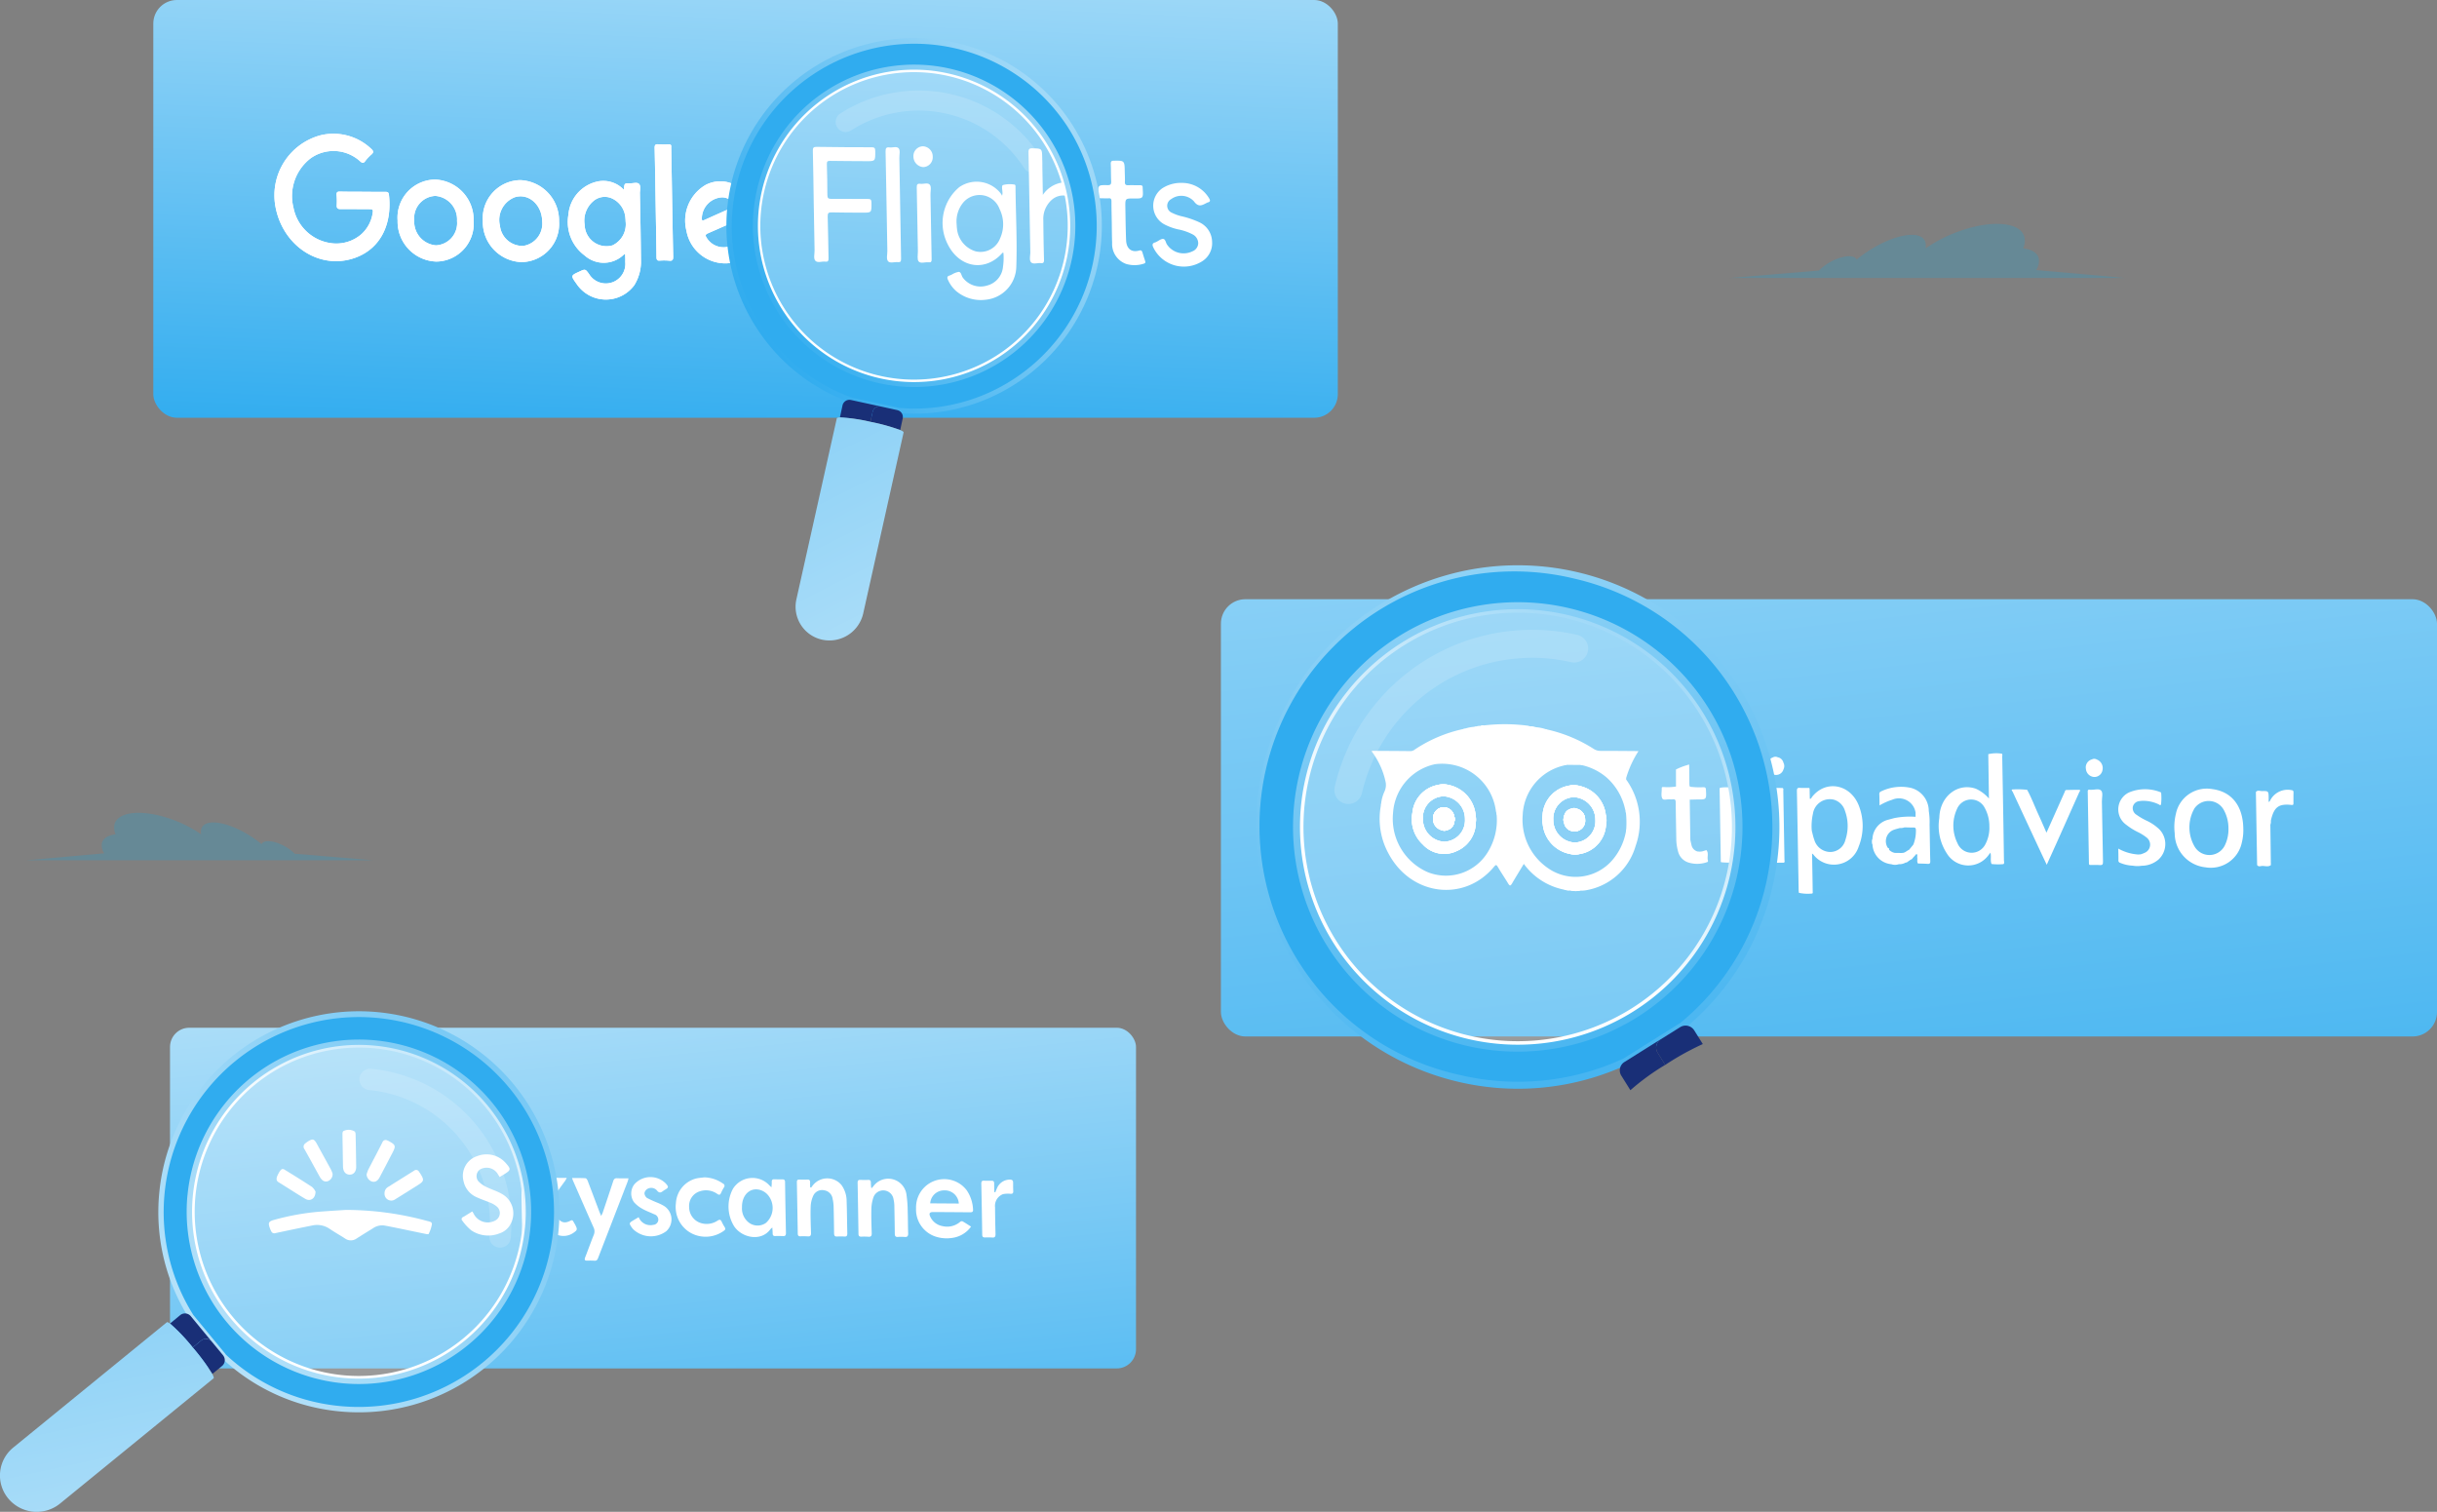 <svg xmlns="http://www.w3.org/2000/svg" xmlns:xlink="http://www.w3.org/1999/xlink" width="267.904" height="166.188" viewBox="0 0 267.904 166.188">
  <rect x="0" y="0" width="267.904" height="166.188" fill="#808080" stroke="none"/>
  <defs>
    <linearGradient id="linear-gradient" x1="0.864" y1="1.753" x2="-0.042" y2="-1.369" gradientUnits="objectBoundingBox">
      <stop offset="0" stop-color="#30acef"/>
      <stop offset="1" stop-color="#fff"/>
    </linearGradient>
    <linearGradient id="linear-gradient-2" x1="0.43" y1="1.077" x2="0.69" y2="-1.076" xlink:href="#linear-gradient"/>
    <linearGradient id="linear-gradient-3" x1="1.245" y1="-0.855" x2="0.547" y2="0.415" xlink:href="#linear-gradient"/>
    <linearGradient id="linear-gradient-4" x1="0.831" y1="-0.259" x2="1.261" y2="-1.246" xlink:href="#linear-gradient"/>
    <linearGradient id="linear-gradient-5" x1="1.756" y1="-0.606" x2="-0.776" y2="1.624" xlink:href="#linear-gradient"/>
    <linearGradient id="linear-gradient-6" x1="1" y1="-3.824" x2="2.857" y2="3.773" xlink:href="#linear-gradient"/>
    <linearGradient id="linear-gradient-7" x1="0.872" y1="1.715" x2="-0.436" y2="-2.554" xlink:href="#linear-gradient"/>
    <linearGradient id="linear-gradient-8" x1="1.387" y1="-0.449" x2="0.688" y2="0.821" xlink:href="#linear-gradient"/>
    <linearGradient id="linear-gradient-9" x1="0.956" y1="0.1" x2="1.386" y2="-0.887" xlink:href="#linear-gradient"/>
    <linearGradient id="linear-gradient-10" x1="0.678" y1="1.285" x2="0.049" y2="-1.489" xlink:href="#linear-gradient"/>
    <linearGradient id="linear-gradient-12" x1="5.131" y1="-1.072" x2="4.432" y2="0.198" xlink:href="#linear-gradient"/>
    <linearGradient id="linear-gradient-13" x1="4.264" y1="-0.45" x2="4.695" y2="-1.438" xlink:href="#linear-gradient"/>
    <linearGradient id="linear-gradient-14" x1="0.099" y1="0.793" x2="1.562" y2="-0.276" xlink:href="#linear-gradient"/>
  </defs>
  <g id="Group_4687" data-name="Group 4687" transform="translate(-5428.98 -5031.27)">
    <g id="Group_4660" data-name="Group 4660" transform="translate(5447.67 5144.245)">
      <rect id="Rectangle_1941" data-name="Rectangle 1941" width="106.194" height="37.45" rx="2.115" fill="url(#linear-gradient)"/>
      <g id="Group_4659" data-name="Group 4659" transform="translate(10.866 11.22)">
        <path id="Path_3514" data-name="Path 3514" d="M5459.578,5089.9a3.7,3.7,0,0,1-.359,1.055c-.018.041-.2.021-.3,0-1.523-.31-3.043-.642-4.567-.931a1.8,1.8,0,0,0-1.275.321c-.6.371-1.2.739-1.793,1.12a1.079,1.079,0,0,1-1.267-.023c-.549-.353-1.116-.671-1.659-1.038a2.446,2.446,0,0,0-1.916-.385c-1.362.271-2.721.557-4.078.845a.356.356,0,0,1-.443-.2,2.62,2.62,0,0,1-.119-.256c-.264-.678-.195-.837.457-1.011a27.035,27.035,0,0,1,5-.895c1.116-.085,2.232-.15,2.873-.192a34.113,34.113,0,0,1,8.932,1.214C5459.268,5089.587,5459.611,5089.6,5459.578,5089.9Z" transform="translate(-5441.656 -5079.505)" fill="#fff"/>
        <path id="Path_3515" data-name="Path 3515" d="M5456.133,5093.323a2.1,2.1,0,0,1-1.246,1.053,3.328,3.328,0,0,1-3.089-.343,5.555,5.555,0,0,1-.968-1.046.246.246,0,0,1,.083-.42c.335-.187.656-.4,1-.611a2.611,2.611,0,0,1,.158.26,1.732,1.732,0,0,0,2.448.694.927.927,0,0,0,.093-1.49,2.483,2.483,0,0,0-.69-.41c-.487-.212-1-.369-1.479-.595a2.464,2.464,0,0,1-1.495-1.815,2.273,2.273,0,0,1,1.5-2.722,2.81,2.81,0,0,1,3.154.767c.578.653.562.762-.124,1.192-.174.109-.354.214-.554.338-.118-.184-.2-.327-.29-.457a1.443,1.443,0,0,0-1.9-.354.9.9,0,0,0-.155,1.27,2.89,2.89,0,0,0,.892.636c.556.278,1.163.445,1.7.762A2.437,2.437,0,0,1,5456.133,5093.323Z" transform="translate(-5429.552 -5082.984)" fill="#fff"/>
        <path id="Path_3516" data-name="Path 3516" d="M5459.3,5094.4a1.9,1.9,0,0,1-2.629-.477c-.445-.618-.816-1.3-1.222-1.951-.063-.105-.138-.206-.2-.308l-.1.026.017,1.053c.01.5.011.99.029,1.486.007.239-.071.347-.3.336-.307-.013-.613-.013-.917-.006-.211,0-.3-.091-.3-.317,0-.1,0-.213,0-.317l-.133-7.819c-.007-.47,0-.471.43-.47l.589,0c.44,0,.443.006.451.47.027,1.428.047,2.854.076,4.281,0,.146.029.293.06.543.143-.194.231-.308.31-.426.409-.616.824-1.224,1.215-1.852a.6.6,0,0,1,.6-.32c.409.024.823.013,1.31.015-.081.148-.119.234-.172.311-.532.731-1.062,1.465-1.607,2.187a.466.466,0,0,0-.033.623c.248.365.458.756.7,1.13.422.665.864.8,1.516.456.151-.082.235-.062.317.092.061.113.128.222.191.333C5459.776,5094.012,5459.763,5094.079,5459.3,5094.4Z" transform="translate(-5425.833 -5083.064)" fill="#fff"/>
        <path id="Path_3517" data-name="Path 3517" d="M5469.545,5087.284c0-.222-.08-.325-.291-.317-.295.006-.588,0-.884-.008-.209-.013-.3.075-.287.305.008.168-.015.333-.029.574a3.189,3.189,0,0,1-.255-.237,2.525,2.525,0,0,0-3.993.421,4.139,4.139,0,0,0,.14,4.1c.833,1.262,2.96,1.736,3.987.328a1.717,1.717,0,0,1,.212-.188c.015.275.036.458.036.643,0,.213.084.3.279.291.294-.006.587-.006.882.007.229.011.3-.1.3-.334Q5469.585,5090.078,5469.545,5087.284Zm-2.11,4.475a1.6,1.6,0,0,1-1.772.031,1.957,1.957,0,0,1-.852-1.768c-.024-1.546,1.188-2.416,2.409-1.709a1.821,1.821,0,0,1,.6.588A2.2,2.2,0,0,1,5467.435,5091.759Z" transform="translate(-5412.798 -5081.519)" fill="#fff"/>
        <path id="Path_3518" data-name="Path 3518" d="M5474.072,5090.478q2.013.01,4.022.027c.212,0,.374-.024.341-.318a4.051,4.051,0,0,0-.7-2.108,3.1,3.1,0,0,0-5.563,1.975,3.125,3.125,0,0,0,2.1,3.107,3.94,3.94,0,0,0,1.967.145,3.031,3.031,0,0,0,1.977-1.227c-.34-.215-.639-.417-.947-.587a.293.293,0,0,0-.255.065,2.182,2.182,0,0,1-1.934.467,1.833,1.833,0,0,1-1.318-.973C5473.551,5090.634,5473.644,5090.477,5474.072,5090.478Zm1.271-2.383a1.533,1.533,0,0,1,1.528,1.448l-3.144-.021A1.522,1.522,0,0,1,5475.343,5088.1Z" transform="translate(-5401.023 -5081.438)" fill="#fff"/>
        <path id="Path_3519" data-name="Path 3519" d="M5462.16,5086.844a3.66,3.66,0,0,1-.1.368q-1.622,4.2-3.248,8.4c-.075.2-.175.3-.384.287-.272-.019-.546-.016-.818-.008s-.312-.112-.214-.363c.319-.817.615-1.649.942-2.461a.98.98,0,0,0-.023-.835c-.76-1.7-1.5-3.414-2.253-5.123-.032-.071-.055-.151-.11-.3.53,0,1.007-.007,1.484.022.083,0,.192.175.239.292.43,1.118.849,2.239,1.274,3.362.051.138.117.274.21.5.078-.184.136-.288.175-.4.385-1.143.771-2.282,1.143-3.429.076-.237.186-.335.423-.323C5461.3,5086.853,5461.7,5086.842,5462.16,5086.844Z" transform="translate(-5422.623 -5081.509)" fill="#fff"/>
        <path id="Path_3520" data-name="Path 3520" d="M5474.971,5092.833c.012.331-.1.439-.393.41a5.077,5.077,0,0,0-.751,0c-.247.012-.324-.106-.326-.36-.009-1.039-.029-2.076-.05-3.112a3.065,3.065,0,0,0-.081-.63,1.146,1.146,0,0,0-2.2-.3,4.213,4.213,0,0,0-.242,1.291c-.025.893.007,1.793.037,2.689.013.313-.088.424-.372.4a6.359,6.359,0,0,0-.784-.007c-.208,0-.3-.082-.3-.313q-.041-2.813-.094-5.624c0-.236.087-.315.291-.305.294.008.588.014.882,0,.222-.007.288.1.284.324,0,.18.021.359.033.542l.083.024c.067-.077.133-.16.2-.245a2.023,2.023,0,0,1,3.607,1.048,13.175,13.175,0,0,1,.125,1.8C5474.95,5091.25,5474.94,5092.042,5474.971,5092.833Z" transform="translate(-5404.691 -5081.466)" fill="#fff"/>
        <path id="Path_3521" data-name="Path 3521" d="M5472.1,5092.867c0,.255-.063.375-.312.356a7.337,7.337,0,0,0-.816,0c-.246.01-.326-.1-.328-.357-.011-.989-.024-1.979-.052-2.97a3.963,3.963,0,0,0-.106-.8,1.094,1.094,0,0,0-.942-.957,1.062,1.062,0,0,0-1.173.563,3.142,3.142,0,0,0-.3,1.229c-.033.966.009,1.934.036,2.9.008.271-.068.392-.331.375a8.479,8.479,0,0,0-.849-.007c-.2,0-.273-.1-.274-.3q-.046-2.829-.1-5.659c0-.219.086-.288.276-.281.293.009.587.017.881,0,.235-.011.313.1.3.34-.009.168,0,.341.006.515l.107.031c.072-.1.145-.2.221-.289a2.024,2.024,0,0,1,3.109,0,3.027,3.027,0,0,1,.571,1.784C5472.069,5090.51,5472.066,5091.69,5472.1,5092.867Z" transform="translate(-5408.508 -5081.491)" fill="#fff"/>
        <path id="Path_3522" data-name="Path 3522" d="M5466.128,5092.653a3.4,3.4,0,0,1-3.577.265,3.269,3.269,0,0,1-1.692-3.3,2.962,2.962,0,0,1,2.382-2.751c.244-.039.5-.06.742-.091a3.7,3.7,0,0,1,2.052.686.267.267,0,0,1,.1.427,5.491,5.491,0,0,0-.318.609c-.1.233-.214.228-.407.1a2.148,2.148,0,0,0-1.919-.287,1.676,1.676,0,0,0-1.177,1.754,1.829,1.829,0,0,0,1.353,1.755,2.16,2.16,0,0,0,1.785-.294c.208-.13.328-.115.438.124a5.014,5.014,0,0,0,.32.585C5466.329,5092.421,5466.314,5092.53,5466.128,5092.653Z" transform="translate(-5416.111 -5081.551)" fill="#fff"/>
        <path id="Path_3523" data-name="Path 3523" d="M5462.687,5092.708a2.824,2.824,0,0,1-3.627-.2,2,2,0,0,1-.213-.269c-.252-.372-.239-.446.132-.672.212-.13.428-.257.671-.4a1.377,1.377,0,0,0,1.6.845.585.585,0,0,0,.554-.5.618.618,0,0,0-.448-.663c-.431-.205-.887-.361-1.3-.6a3.431,3.431,0,0,1-.92-.725,1.659,1.659,0,0,1,.029-1.958,2.369,2.369,0,0,1,3.486-.078c.3.35.285.426-.082.652a2.582,2.582,0,0,0-.252.16c-.233.187-.418.235-.657-.064a.833.833,0,0,0-1.034-.184.676.676,0,0,0-.343.477.724.724,0,0,0,.285.529,12.475,12.475,0,0,0,1.181.536,5.856,5.856,0,0,1,.688.341A1.75,1.75,0,0,1,5462.687,5092.708Z" transform="translate(-5418.994 -5081.565)" fill="#fff"/>
        <path id="Path_3524" data-name="Path 3524" d="M5478.438,5088.447a2.7,2.7,0,0,0-.8.038,1.369,1.369,0,0,0-.879,1.437q.011,1.47.052,2.938c.007.284-.065.415-.346.395a7.363,7.363,0,0,0-.817-.008c-.207,0-.3-.077-.3-.308q-.041-2.815-.1-5.626c0-.227.077-.319.288-.309.284.014.569.014.85.007.2-.007.276.089.276.3,0,.315.008.627.014.941l.114.027c.053-.133.1-.27.164-.4a1.533,1.533,0,0,1,1.475-.992c.221.012.319.105.316.348,0,.305,0,.613.013.92C5478.772,5088.421,5478.654,5088.458,5478.438,5088.447Z" transform="translate(-5396.927 -5081.413)" fill="#fff"/>
        <path id="Path_3525" data-name="Path 3525" d="M5446.3,5088.864c0,.77-.576,1.119-1.119.8-.658-.385-1.3-.8-1.944-1.206-.3-.19-.606-.383-.913-.571a1.54,1.54,0,0,1-.142-.09c-.233-.184-.216-.442.057-.94.246-.455.407-.562.665-.4,1.013.623,2.024,1.243,3.02,1.9A1.662,1.662,0,0,1,5446.3,5088.864Z" transform="translate(-5441.17 -5082.072)" fill="#fff"/>
        <path id="Path_3526" data-name="Path 3526" d="M5450.783,5088.093c-.827.521-1.654,1.042-2.487,1.556a.742.742,0,0,1-1.185-.646.778.778,0,0,1,.4-.708c.949-.6,1.9-1.187,2.848-1.787a.354.354,0,0,1,.542.117c.042.055.083.112.12.17C5451.489,5087.531,5451.466,5087.662,5450.783,5088.093Z" transform="translate(-5434.393 -5082.018)" fill="#fff"/>
        <path id="Path_3527" data-name="Path 3527" d="M5449.142,5086.352c-.48.924-.957,1.847-1.446,2.765-.238.452-.578.591-.945.421a.885.885,0,0,1-.487-.736,3.979,3.979,0,0,1,.177-.514c.519-1.007,1.049-2,1.56-3.014a.375.375,0,0,1,.54-.212,1.825,1.825,0,0,1,.269.131C5449.442,5085.548,5449.483,5085.695,5449.142,5086.352Z" transform="translate(-5435.52 -5083.893)" fill="#fff"/>
        <path id="Path_3528" data-name="Path 3528" d="M5446.476,5088.726a.8.8,0,0,1-.42.8.6.6,0,0,1-.732-.1,1.325,1.325,0,0,1-.251-.326c-.562-1.013-1.11-2.032-1.679-3.036a.448.448,0,0,1,.107-.663c.088-.067.175-.137.268-.194.536-.336.682-.29,1.005.3.5.924,1.014,1.842,1.516,2.768A4,4,0,0,1,5446.476,5088.726Z" transform="translate(-5439.474 -5083.926)" fill="#fff"/>
        <path id="Path_3529" data-name="Path 3529" d="M5446.633,5088.595c.006.541-.288.883-.729.87s-.706-.346-.719-.876c-.013-.587-.02-1.178-.03-1.765s-.023-1.2-.029-1.8a.6.6,0,0,1,.071-.33,1.268,1.268,0,0,1,1.291.04.624.624,0,0,1,.083.329Q5446.611,5086.828,5446.633,5088.595Z" transform="translate(-5437.033 -5084.537)" fill="#fff"/>
      </g>
    </g>
    <g id="Group_4663" data-name="Group 4663" transform="translate(5445.833 5031.27)">
      <rect id="Rectangle_1942" data-name="Rectangle 1942" width="130.216" height="45.922" rx="2.594" fill="url(#linear-gradient-2)"/>
      <g id="Group_4662" data-name="Group 4662" transform="translate(13.32 14.711)">
        <path id="Path_3530" data-name="Path 3530" d="M5454.5,5044.268c.373,3.208-.893,5.937-3.73,6.945-3.8,1.355-7.83-1.2-8.711-5.47a6.832,6.832,0,0,1,4.993-8.02,6.03,6.03,0,0,1,5.467,1.473c.257.229.369.4.046.667a4.731,4.731,0,0,0-.687.739c-.183.234-.3.2-.521.017a4.339,4.339,0,0,0-5.454-.354,5.227,5.227,0,0,0-1.886,5.47,4.866,4.866,0,0,0,4.083,3.857,4.2,4.2,0,0,0,3.362-.968,3.885,3.885,0,0,0,1.264-2.415c.054-.294-.063-.346-.3-.346-1.08,0-2.156-.02-3.234-.01-.313,0-.448-.08-.425-.441a7.8,7.8,0,0,0-.018-1.1c-.025-.321.094-.392.368-.385.833.023,1.666.016,2.5.021s1.688.017,2.536.013C5454.364,5043.956,5454.472,5044.028,5454.5,5044.268Z" transform="translate(-5441.92 -5037.58)" fill="#fff"/>
        <path id="Path_3531" data-name="Path 3531" d="M5451.861,5039.735a4.181,4.181,0,0,0-4.133,4.5,4.4,4.4,0,0,0,4.267,4.515,4.165,4.165,0,0,0,4.09-4.486A4.414,4.414,0,0,0,5451.861,5039.735Zm.072,7.23a2.6,2.6,0,0,1-2.375-2.754,2.436,2.436,0,0,1,2.324-2.678,2.594,2.594,0,0,1,2.378,2.753A2.444,2.444,0,0,1,5451.933,5046.966Z" transform="translate(-5434.191 -5034.708)" fill="#fff"/>
        <path id="Path_3532" data-name="Path 3532" d="M5455.859,5039.762a4.2,4.2,0,0,0-4.115,4.483,4.41,4.41,0,0,0,4.259,4.529,4.186,4.186,0,0,0,4.123-4.47A4.449,4.449,0,0,0,5455.859,5039.762Zm.349,7.228a2.481,2.481,0,0,1-2.58-2.216,2.667,2.667,0,0,1,1.667-3.142c1.518-.438,2.953.852,2.977,2.675A2.471,2.471,0,0,1,5456.208,5046.99Z" transform="translate(-5428.84 -5034.673)" fill="#fff"/>
        <path id="Path_3533" data-name="Path 3533" d="M5463.575,5040.14c-.213-.212-.627-.062-.951-.068-.664-.015-.664-.007-.711.719a3.088,3.088,0,0,0-3.045-.882,4.069,4.069,0,0,0-3.054,3.614,4.577,4.577,0,0,0,1.793,4.49,3.15,3.15,0,0,0,4.32-.126c.022-.024.071-.017.125-.027,0,.293.027.574.011.85a2.15,2.15,0,0,1-3.96,1.363c-.432-.6-.432-.6-1.094-.291-.952.436-.952.436-.284,1.369a3.879,3.879,0,0,0,6.33.126,4.909,4.909,0,0,0,.734-2.783c-.021-2.433-.068-4.864-.117-7.3C5463.664,5040.838,5463.814,5040.375,5463.575,5040.14Zm-2.93,6.758a2.4,2.4,0,0,1-3.045-2.263,2.808,2.808,0,0,1,.894-2.549,1.921,1.921,0,0,1,2.187-.313,2.559,2.559,0,0,1,1.4,2.153c.018.134.018.265.023.351A2.558,2.558,0,0,1,5460.645,5046.9Z" transform="translate(-5423.5 -5034.634)" fill="#fff"/>
        <path id="Path_3534" data-name="Path 3534" d="M5461.884,5050.4c.01.4-.091.508-.444.471a5.751,5.751,0,0,0-1.021-.007c-.283.02-.367-.074-.372-.389-.021-2-.062-4-.094-6.006s-.059-3.976-.108-5.963c-.009-.352.082-.456.4-.431.394.033.79.019,1.183.013.176,0,.258.063.243.255a1.761,1.761,0,0,0,0,.221C5461.741,5042.51,5461.8,5046.454,5461.884,5050.4Z" transform="translate(-5418.052 -5036.926)" fill="#fff"/>
        <path id="Path_3535" data-name="Path 3535" d="M5468.733,5046.713a7.048,7.048,0,0,1-.823-.6c-.27-.231-.431-.238-.669.081a2.178,2.178,0,0,1-3.6-.165c-.173-.269-.14-.371.135-.494,1.5-.652,3-1.326,4.5-1.993.742-.331.742-.331.384-1.147-.982-2.234-3.136-3.165-5.1-2.2a4.534,4.534,0,0,0-2.147,5.052,4.346,4.346,0,0,0,4.452,3.587,3.779,3.779,0,0,0,2.933-1.72C5468.917,5046.944,5468.943,5046.841,5468.733,5046.713Zm-5.625-2.824a2.341,2.341,0,0,1,2.266-2.31,1.7,1.7,0,0,1,1.286.693c.123.167.157.277-.075.377-1.078.466-2.147.948-3.221,1.431C5463.17,5044.168,5463.107,5044.141,5463.108,5043.889Z" transform="translate(-5416.126 -5034.597)" fill="#fff"/>
        <path id="Path_3536" data-name="Path 3536" d="M5450.77,5051.213c-3.8,1.355-7.83-1.2-8.711-5.47a6.832,6.832,0,0,1,4.993-8.02,6.03,6.03,0,0,1,5.467,1.473c.257.229.369.4.046.667a4.731,4.731,0,0,0-.687.739c-.183.234-.3.2-.521.017a4.339,4.339,0,0,0-5.454-.354,5.227,5.227,0,0,0-1.886,5.47,4.866,4.866,0,0,0,4.083,3.857,4.2,4.2,0,0,0,3.362-.968,3.885,3.885,0,0,0,1.264-2.415c.054-.294-.063-.346-.3-.346-1.08,0-2.156-.02-3.234-.01-.313,0-.448-.08-.425-.441a7.8,7.8,0,0,0-.018-1.1c-.025-.321.094-.392.368-.385.833.023,1.666.016,2.5.021s1.688.017,2.536.013c.217,0,.325.071.353.311C5454.873,5047.476,5453.607,5050.2,5450.77,5051.213Z" transform="translate(-5441.92 -5037.58)" fill="#fff"/>
        <path id="Path_3537" data-name="Path 3537" d="M5463.575,5040.14c-.213-.212-.627-.062-.951-.068-.664-.015-.664-.007-.711.719a3.088,3.088,0,0,0-3.045-.882,4.069,4.069,0,0,0-3.054,3.614,4.577,4.577,0,0,0,1.793,4.49,3.15,3.15,0,0,0,4.32-.126c.022-.024.071-.017.125-.027,0,.293.027.574.011.85a2.15,2.15,0,0,1-3.96,1.363c-.432-.6-.432-.6-1.094-.291-.952.436-.952.436-.284,1.369a3.879,3.879,0,0,0,6.33.126,4.909,4.909,0,0,0,.734-2.783c-.021-2.433-.068-4.864-.117-7.3C5463.664,5040.838,5463.814,5040.375,5463.575,5040.14Zm-2.93,6.758a2.4,2.4,0,0,1-3.045-2.263,2.808,2.808,0,0,1,.894-2.549,1.921,1.921,0,0,1,2.187-.313,2.559,2.559,0,0,1,1.4,2.153c.018.134.018.265.023.351A2.558,2.558,0,0,1,5460.645,5046.9Z" transform="translate(-5423.5 -5034.634)" fill="#fff"/>
        <path id="Path_3538" data-name="Path 3538" d="M5451.861,5039.735a4.181,4.181,0,0,0-4.133,4.5,4.4,4.4,0,0,0,4.267,4.515,4.165,4.165,0,0,0,4.09-4.486A4.414,4.414,0,0,0,5451.861,5039.735Zm.072,7.23a2.6,2.6,0,0,1-2.375-2.754,2.436,2.436,0,0,1,2.324-2.678,2.594,2.594,0,0,1,2.378,2.753A2.444,2.444,0,0,1,5451.933,5046.966Z" transform="translate(-5434.191 -5034.708)" fill="#fff"/>
        <path id="Path_3539" data-name="Path 3539" d="M5455.859,5039.762a4.2,4.2,0,0,0-4.115,4.483,4.41,4.41,0,0,0,4.259,4.529,4.186,4.186,0,0,0,4.123-4.47A4.449,4.449,0,0,0,5455.859,5039.762Zm.349,7.228a2.481,2.481,0,0,1-2.58-2.216,2.667,2.667,0,0,1,1.667-3.142c1.518-.438,2.953.852,2.977,2.675A2.471,2.471,0,0,1,5456.208,5046.99Z" transform="translate(-5428.84 -5034.673)" fill="#fff"/>
        <path id="Path_3540" data-name="Path 3540" d="M5468.733,5046.713a7.048,7.048,0,0,1-.823-.6c-.27-.231-.431-.238-.669.081a2.178,2.178,0,0,1-3.6-.165c-.173-.269-.14-.371.135-.494,1.5-.652,3-1.326,4.5-1.993.742-.331.742-.331.384-1.147-.982-2.234-3.136-3.165-5.1-2.2a4.534,4.534,0,0,0-2.147,5.052,4.346,4.346,0,0,0,4.452,3.587,3.779,3.779,0,0,0,2.933-1.72C5468.917,5046.944,5468.943,5046.841,5468.733,5046.713Zm-5.625-2.824a2.341,2.341,0,0,1,2.266-2.31,1.7,1.7,0,0,1,1.286.693c.123.167.157.277-.075.377-1.078.466-2.147.948-3.221,1.431C5463.17,5044.168,5463.107,5044.141,5463.108,5043.889Z" transform="translate(-5416.126 -5034.597)" fill="#fff"/>
        <path id="Path_3541" data-name="Path 3541" d="M5461.884,5050.4c.01.4-.091.508-.444.471a5.751,5.751,0,0,0-1.021-.007c-.283.02-.367-.074-.372-.389-.021-2-.062-4-.094-6.006s-.059-3.976-.108-5.963c-.009-.352.082-.456.4-.431.394.033.79.019,1.183.013.176,0,.258.063.243.255a1.761,1.761,0,0,0,0,.221C5461.741,5042.51,5461.8,5046.454,5461.884,5050.4Z" transform="translate(-5418.052 -5036.926)" fill="#fff"/>
        <g id="Group_4661" data-name="Group 4661" transform="translate(59.182 1.434)">
          <path id="Path_3542" data-name="Path 3542" d="M5481.429,5040.433c0-.132.011-.286-.171-.286a2.972,2.972,0,0,0-1.206.059c-.207.1-.031.625-.056.957,0,.029-.01.054-.042.222a2.3,2.3,0,0,0-.133-.231,3.355,3.355,0,0,0-4.568-.72,5.131,5.131,0,0,0-1.311,6.212c1.28,2.677,4.17,3.166,6.045,1.023.019-.021.068-.018.112-.024a6.663,6.663,0,0,1-.047,1.554,2.339,2.339,0,0,1-1.752,2.057,2.431,2.431,0,0,1-2.652-.855c-.173-.212-.174-.635-.461-.648a2.1,2.1,0,0,0-.756.294,2.731,2.731,0,0,1-.263.112c-.238.069-.285.2-.171.451a3.535,3.535,0,0,0,.942,1.281,4.21,4.21,0,0,0,3.215.925,3.734,3.734,0,0,0,3.364-3.673C5481.618,5046.242,5481.454,5043.335,5481.429,5040.433Zm-1.7,5.649a2.3,2.3,0,0,1-2.7,1.408,2.9,2.9,0,0,1-2.034-2.478c-.023-.206-.033-.41-.047-.615a3.263,3.263,0,0,1,.65-2.159,2.348,2.348,0,0,1,4.082.61A3.762,3.762,0,0,1,5479.729,5046.082Z" transform="translate(-5459.147 -5036.012)" fill="#fff"/>
          <path id="Path_3543" data-name="Path 3543" d="M5484.628,5044.988a2.938,2.938,0,0,0-3.271-2.984,3.119,3.119,0,0,0-2.306,1.383l-.068-4c-.02-1.11-.02-1.095-1.063-1.122-.349-.01-.457.072-.448.475.077,3.64.128,7.278.2,10.917.007.391-.145.905.091,1.145s.7.042,1.068.083c.3.038.356-.093.347-.394q-.057-2.162-.075-4.329a2.8,2.8,0,0,1,.932-2.236,1.849,1.849,0,0,1,3.08,1.236,4.955,4.955,0,0,1,.066.746c.025,1.253.035,2.5.07,3.756.008.409-.159.961.1,1.18.242.206.732.055,1.11.079.228.014.306-.062.3-.317C5484.71,5048.729,5484.717,5046.857,5484.628,5044.988Z" transform="translate(-5453.764 -5038.106)" fill="#fff"/>
          <path id="Path_3544" data-name="Path 3544" d="M5473.763,5038.238c-2.018,0-4.037-.013-6.057-.043-.323,0-.412.093-.4.44.048,1.962.072,3.923.1,5.88.03,1.682.055,3.364.09,5.042.007.395-.14.908.081,1.154.245.272.725.051,1.1.1.294.039.363-.088.354-.392-.037-1.518-.04-3.034-.093-4.554-.013-.411.106-.48.451-.47,1.119.031,2.235.024,3.355.031,1.028.007,1.017.006,1.006-1.083,0-.326-.078-.427-.39-.423-1.348.009-2.7-.022-4.051-.008-.331,0-.4-.11-.407-.447,0-1.12-.022-2.241-.055-3.36-.009-.286.061-.375.333-.371,1.322.022,2.646.022,3.969.032,1.037.007,1.023.007,1.017-1.117C5474.164,5038.306,5474.059,5038.238,5473.763,5038.238Z" transform="translate(-5467.303 -5038.195)" fill="#fff"/>
          <path id="Path_3545" data-name="Path 3545" d="M5488.457,5044.217a9.794,9.794,0,0,0-1.877-.644,4.849,4.849,0,0,1-1.132-.4.83.83,0,0,1-.08-1.5,1.884,1.884,0,0,1,2.495.238c.506.694.9.437,1.382.192a.611.611,0,0,1,.15-.067c.281-.066.288-.216.138-.458a3.46,3.46,0,0,0-2.988-1.688,3.764,3.764,0,0,0-2.165.6,2.333,2.333,0,0,0,.208,3.942,6.174,6.174,0,0,0,1.473.554,5.874,5.874,0,0,1,1.678.571,1.111,1.111,0,0,1,.6.991,1,1,0,0,1-.653.871,2.2,2.2,0,0,1-2.771-.746c-.154-.213-.167-.613-.444-.625-.235-.007-.47.2-.7.307a1.019,1.019,0,0,1-.147.072c-.342.087-.367.265-.2.6a3.731,3.731,0,0,0,5.216,1.558,2.348,2.348,0,0,0,1.224-2.241A2.41,2.41,0,0,0,5488.457,5044.217Z" transform="translate(-5445.972 -5035.93)" fill="#fff"/>
          <path id="Path_3546" data-name="Path 3546" d="M5485.63,5048.978c-.067-.228-.132-.321-.395-.247-.825.229-1.376-.213-1.413-1.139-.049-1.192-.06-2.385-.081-3.577-.02-1.017-.017-1.017.911-1.01,1.063.007,1.063.007.992-1.133v-.042c.017-.211-.076-.284-.265-.282-.436.007-.874-.019-1.308,0-.278.011-.4-.07-.382-.392.016-.351-.007-.706-.014-1.061-.022-1.27-.022-1.261-1.206-1.244-.276,0-.343.1-.332.385.031.617.009,1.237.044,1.854.018.338-.059.454-.392.448-1.1-.021-1.094-.007-.981,1.19.018.189.074.26.247.256.285-.007.573.018.857,0,.238-.018.3.083.3.328,0,.768.021,1.535.034,2.3h0c.012.75.009,1.5.039,2.254a2.335,2.335,0,0,0,1.539,2.332,3.253,3.253,0,0,0,1.934-.027c.169-.047.216-.128.15-.311C5485.813,5049.568,5485.716,5049.274,5485.63,5048.978Z" transform="translate(-5449.381 -5037.33)" fill="#fff"/>
          <path id="Path_3547" data-name="Path 3547" d="M5472.169,5038.339c-.228-.257-.675-.049-1.019-.1s-.423.1-.417.461c.076,3.639.129,7.28.195,10.919.007.395-.143.906.089,1.147s.7.044,1.065.086c.29.035.361-.081.354-.389-.044-1.958-.071-3.92-.1-5.878-.027-1.724-.053-3.448-.089-5.173C5472.236,5039.042,5472.373,5038.57,5472.169,5038.339Z" transform="translate(-5462.735 -5038.18)" fill="#fff"/>
          <path id="Path_3548" data-name="Path 3548" d="M5473.624,5040.04c-.229-.238-.679-.04-1.026-.086s-.4.1-.394.438c.05,2.33.085,4.659.125,6.985,0,.382-.1.9.079,1.11.234.27.721.053,1.094.1.271.034.346-.075.337-.364-.034-1.312-.051-2.626-.072-3.936-.014-1.046-.028-2.094-.055-3.14C5473.7,5040.771,5473.851,5040.281,5473.624,5040.04Z" transform="translate(-5460.778 -5035.895)" fill="#fff"/>
        </g>
        <path id="Path_3549" data-name="Path 3549" d="M5473.071,5038.167a1.073,1.073,0,0,0-1.025,1.117,1.169,1.169,0,0,0,1.083,1.17,1.081,1.081,0,0,0,1.04-1.153A1.12,1.12,0,0,0,5473.071,5038.167Z" transform="translate(-5401.805 -5036.797)" fill="#fff"/>
      </g>
    </g>
    <g id="Group_4669" data-name="Group 4669" transform="translate(5428.98 5142.432)">
      <g id="Group_4664" data-name="Group 4664" transform="translate(20.815 3.407)">
        <circle id="Ellipse_412" data-name="Ellipse 412" cx="18.638" cy="18.638" r="18.638" fill="#fff" opacity="0.21"/>
      </g>
      <g id="Group_4665" data-name="Group 4665" transform="translate(39.511 6.315)" opacity="0.2">
        <path id="Path_3550" data-name="Path 3550" d="M5445.932,5082.719a1.176,1.176,0,0,1,1.286-1.058,17.069,17.069,0,0,1,15.343,18.6,1.178,1.178,0,0,1-2.346-.226A14.715,14.715,0,0,0,5446.992,5084,1.173,1.173,0,0,1,5445.932,5082.719Z" transform="translate(-5445.926 -5081.655)" fill="#fff" opacity="0.76"/>
      </g>
      <path id="Path_3551" data-name="Path 3551" d="M5437.742,5097.544a19.228,19.228,0,1,1,17.3,20.977A19.251,19.251,0,0,1,5437.742,5097.544Zm37.108,3.564a18.05,18.05,0,1,0-19.693,16.239A18.071,18.071,0,0,0,5474.85,5101.108Z" transform="translate(-5417.429 -5077.336)" fill="url(#linear-gradient-3)"/>
      <g id="Group_4668" data-name="Group 4668">
        <g id="Group_4667" data-name="Group 4667">
          <circle id="Ellipse_413" data-name="Ellipse 413" cx="18.638" cy="18.638" r="18.638" transform="translate(19.117 38.816) rotate(-84.511)" fill="none"/>
          <g id="Group_4666" data-name="Group 4666" transform="translate(17.407)">
            <path id="Path_3552" data-name="Path 3552" d="M5443.392,5116.6a.471.471,0,0,1,.063.094,21.8,21.8,0,1,0-3.569-4.346l2.264,2.745Zm-3.621-17.558a18.638,18.638,0,1,1,16.769,20.334A18.64,18.64,0,0,1,5439.771,5099.042Z" transform="translate(-5436.278 -5078.778)" fill="url(#linear-gradient-4)"/>
            <path id="Path_3553" data-name="Path 3553" d="M5436.55,5098.883a22.044,22.044,0,1,1,19.834,24.052,21.829,21.829,0,0,1-12.961-5.86l-.049-.06c-.02-.03-.029-.046-.039-.06l-3.53-4.284A21.825,21.825,0,0,1,5436.55,5098.883Zm43.3,4.163a21.456,21.456,0,0,0-42.715-4.106,21.238,21.238,0,0,0,3.16,13.4l3.493,4.235c.024.031.045.064.066.1a21.238,21.238,0,0,0,12.586,5.672A21.475,21.475,0,0,0,5479.85,5103.046Zm-40.2-3.864a18.933,18.933,0,1,1,17.036,20.655A18.954,18.954,0,0,1,5439.645,5099.182Zm37.105,3.564a18.343,18.343,0,1,0-20.014,16.5A18.364,18.364,0,0,0,5476.75,5102.746Z" transform="translate(-5436.446 -5078.946)" fill="url(#linear-gradient-5)"/>
          </g>
          <path id="Path_3554" data-name="Path 3554" d="M5439.491,5096.932l.921-.756a.835.835,0,0,1,1.172.112l-2.264-2.745-.038-.046a.834.834,0,0,0-1.171-.113l-1.116.921A20.257,20.257,0,0,1,5439.491,5096.932Z" transform="translate(-5418.306 -5059.974)" fill="#192f77"/>
          <path id="Path_3555" data-name="Path 3555" d="M5440.159,5094.694a.833.833,0,0,0-1.171-.112l-.921.756a23.571,23.571,0,0,1,2.154,2.915l1.07-.881a.831.831,0,0,0,.174-1.078.512.512,0,0,0-.062-.095Z" transform="translate(-5416.879 -5058.38)" fill="#192f77"/>
          <path id="Path_3556" data-name="Path 3556" d="M5435.579,5113.545l16.877-13.766c.062-.049,0-.223-.136-.479a23.547,23.547,0,0,0-2.154-2.914,20.2,20.2,0,0,0-2.5-2.627c-.173-.126-.3-.183-.349-.138l-16.878,13.766a3.957,3.957,0,0,0-.54,5.613A4.063,4.063,0,0,0,5435.579,5113.545Z" transform="translate(-5428.98 -5059.426)" fill="url(#linear-gradient-6)"/>
        </g>
      </g>
    </g>
    <g id="Group_12-2" data-name="Group 12-2" transform="translate(5619.156 5055.882)" opacity="0.2">
      <path id="Fill_10" data-name="Fill 10" d="M5544.208,5046.9a1.837,1.837,0,0,0,.3-1.2c-.106-.665-.76-1.068-1.734-1.183a2.055,2.055,0,0,0,.167-1.118c-.287-1.778-3.569-2.1-7.329-.716a15.565,15.565,0,0,0-3.562,1.84,1.484,1.484,0,0,0-.007-.644c-.34-1.321-2.887-1.073-5.684.558a14.537,14.537,0,0,0-1.893,1.312c-.215-.521-1.32-.49-2.55.091a5.545,5.545,0,0,0-1.587,1.113l-9.784.814h43.41Z" transform="translate(-5510.544 -5041.826)" fill="#00aeef"/>
    </g>
    <g id="Group_12-2-2" data-name="Group 12-2" transform="translate(5431.886 5120.621)" opacity="0.2">
      <path id="Fill_10-2" data-name="Fill 10" d="M5438.775,5074.043a1.612,1.612,0,0,1-.266-1.051c.1-.585.668-.937,1.524-1.039a1.813,1.813,0,0,1-.15-.98c.254-1.56,3.131-1.839,6.428-.627a13.671,13.671,0,0,1,3.126,1.611,1.336,1.336,0,0,1,0-.565c.3-1.158,2.534-.938,4.985.491a12.735,12.735,0,0,1,1.66,1.152c.188-.46,1.156-.432,2.237.078a4.94,4.94,0,0,1,1.4.975l8.577.717h-38.071Z" transform="translate(-5430.226 -5069.592)" fill="#00aeef"/>
    </g>
    <g id="Group_4674" data-name="Group 4674" transform="translate(5563.198 5097.139)">
      <rect id="Rectangle_1943" data-name="Rectangle 1943" width="133.686" height="48.066" rx="2.689" fill="url(#linear-gradient-7)"/>
      <g id="Group_4673" data-name="Group 4673" transform="translate(16.592 13.739)">
        <path id="Path_3557" data-name="Path 3557" d="M5498.889,5070.381a.6.6,0,0,1,.007.5,1.064,1.064,0,0,1-.834.971.63.63,0,0,1-.531.006,1.275,1.275,0,0,1-.986-1.321,1.224,1.224,0,0,1,1.114-1.212A1.2,1.2,0,0,1,5498.889,5070.381Z" transform="translate(-5489.821 -5060.202)" fill="#fff"/>
        <path id="Path_3558" data-name="Path 3558" d="M5502.569,5071.762a3.743,3.743,0,0,0-2.8-3.4l-.131-.02a2.156,2.156,0,0,0-1.264-.007l-.129.021a3.447,3.447,0,0,0-2.62,2.865l-.015.143a3.777,3.777,0,0,0,1.139,3.5,3.186,3.186,0,0,0,3.738.724,3.462,3.462,0,0,0,2.094-3.168A1.9,1.9,0,0,0,5502.569,5071.762Zm-3.451,2.8a2.474,2.474,0,0,1-2.356-2.5,2.338,2.338,0,0,1,2.284-2.492,2.478,2.478,0,0,1,2.34,2.516A2.34,2.34,0,0,1,5499.119,5074.56Z" transform="translate(-5491.15 -5061.645)" fill="#fff"/>
        <g id="Group_4670" data-name="Group 4670">
          <path id="Path_3559" data-name="Path 3559" d="M5504.123,5069.428a.6.6,0,0,0-.532,0,1.019,1.019,0,0,0-.833.9.831.831,0,0,0,.013.667,1.088,1.088,0,0,0,.862.9.708.708,0,0,0,.533.009,1.164,1.164,0,0,0,.912-1.253A1.215,1.215,0,0,0,5504.123,5069.428Z" transform="translate(-5481.632 -5060.147)" fill="#fff"/>
          <path id="Path_3560" data-name="Path 3560" d="M5521.609,5071.484l0-.13a11.174,11.174,0,0,1,1.366-2.985c-1.438-.011-2.808-.024-4.174-.024a1.356,1.356,0,0,1-.756-.22,15.967,15.967,0,0,0-5.091-2.123l-.129-.024a4.254,4.254,0,0,0-1.1-.231l-.139-.019a.824.824,0,0,0-.475-.077l-.129-.018a.627.627,0,0,0-.142-.049,19.557,19.557,0,0,0-4.849-.038.616.616,0,0,0-.38.049l-.021.007a.931.931,0,0,0-.465.073l-.2.025a4.373,4.373,0,0,0-1.089.219l-.13.023a15.461,15.461,0,0,0-5.32,2.252.783.783,0,0,1-.45.178c-1.427-.018-2.852-.022-4.276-.031l0,.083a8.579,8.579,0,0,1,1.5,3.276,1.706,1.706,0,0,1-.112,1.113,4.269,4.269,0,0,0-.367,1.324l-.015.145a7.935,7.935,0,0,0,.841,5.377c2.486,4.63,8.336,5.345,11.587,1.421.176-.209.246-.264.415.023.363.621.772,1.215,1.143,1.833.17.279.261.256.415-.008.42-.722.861-1.431,1.3-2.161a7.205,7.205,0,0,0,4.4,2.83l.14.021a.949.949,0,0,0,.548.078,3.149,3.149,0,0,0,1.147.015,3.644,3.644,0,0,0,.456-.021,6.861,6.861,0,0,0,5.6-4.9A7.93,7.93,0,0,0,5521.609,5071.484Zm-8.1,10.057a6.455,6.455,0,0,1-3.265-6.154,5.841,5.841,0,0,1,4.443-5.413c.086-.02.17-.048.255-.076l.134-.016,1.53.012.13.017a6.321,6.321,0,0,1,2.7,1.333,6.482,6.482,0,0,1,2.057,3.482c.021.092.053.181.078.272l.019.143a10.592,10.592,0,0,1,.033,1.82l-.014.146a6.6,6.6,0,0,1-1.558,3.3A5.328,5.328,0,0,1,5513.51,5081.541Zm-13.7.139a6.393,6.393,0,0,1-3.818-6.506,5.853,5.853,0,0,1,4.592-5.36,5.957,5.957,0,0,1,6.713,5.146c.017.094.044.185.066.278l.016.14a6.681,6.681,0,0,1-.991,4.128A5.382,5.382,0,0,1,5499.81,5081.68Zm4.125-15.675-.006-.012h0Z" transform="translate(-5493.66 -5065.413)" fill="#fff"/>
          <path id="Path_3561" data-name="Path 3561" d="M5505.872,5068.394a.039.039,0,0,0-.059-.009,2.178,2.178,0,0,0-1.265-.014l-.124.021a3.492,3.492,0,0,0-2.693,3.2,2.627,2.627,0,0,0,.018.99,3.712,3.712,0,0,0,2.8,3.234l.127.022a2.1,2.1,0,0,0,1.2.012l.126-.019a3.463,3.463,0,0,0,2.7-3.116,2.4,2.4,0,0,0-.019-1.161A3.681,3.681,0,0,0,5505.872,5068.394Zm-.615,6.206a2.475,2.475,0,0,1-2.346-2.506,2.346,2.346,0,0,1,2.261-2.482,2.478,2.478,0,0,1,2.365,2.489A2.341,2.341,0,0,1,5505.257,5074.6Z" transform="translate(-5482.965 -5061.592)" fill="#fff"/>
        </g>
        <path id="Path_3562" data-name="Path 3562" d="M5504.159,5073.324a3.112,3.112,0,0,1-1.146-.016c.074-.021.149-.043.223-.057a1.608,1.608,0,0,1,.7,0A1.536,1.536,0,0,1,5504.159,5073.324Z" transform="translate(-5481.209 -5055.026)" fill="#fff"/>
        <path id="Path_3563" data-name="Path 3563" d="M5501.67,5065.567a.283.283,0,0,1-.133.064.6.6,0,0,1-.312-.054l-.013,0,.32-.026Z" transform="translate(-5483.606 -5065.234)" fill="#fff"/>
        <path id="Path_3564" data-name="Path 3564" d="M5517.282,5071.41a1.41,1.41,0,0,1-.008-.577A.531.531,0,0,1,5517.282,5071.41Z" transform="translate(-5462.25 -5058.196)" fill="#fff"/>
        <path id="Path_3565" data-name="Path 3565" d="M5503.174,5073.249l-.317.025-.14-.021a.294.294,0,0,1,.14-.066.59.59,0,0,1,.3.053Z" transform="translate(-5481.603 -5055.068)" fill="#fff"/>
        <path id="Path_3566" data-name="Path 3566" d="M5498.865,5065.563l-.086.033-.039.014h-.007a.236.236,0,0,1-.241-.058l.2-.026Z" transform="translate(-5487.227 -5065.262)" fill="#fff"/>
        <path id="Path_3567" data-name="Path 3567" d="M5505.7,5068.148a.152.152,0,0,1-.06.007c-.079-.007,0-.118-.027-.161,0-.007.011-.031.027-.052l.014-.023.042.1Z" transform="translate(-5477.753 -5062.076)" fill="#fff"/>
        <path id="Path_3568" data-name="Path 3568" d="M5501.316,5065.526a.154.154,0,0,1-.166.07l-.016,0a.829.829,0,0,1-.119-.042l.172-.042Z" transform="translate(-5483.866 -5065.287)" fill="#fff"/>
        <path id="Path_3569" data-name="Path 3569" d="M5502.114,5065.68a.177.177,0,0,1-.137.07c-.054.005-.111-.007-.178-.007l.021-.034c.049-.067.118-.029.165-.053Z" transform="translate(-5482.826 -5065.09)" fill="#fff"/>
        <path id="Path_3570" data-name="Path 3570" d="M5494.146,5069.543l-.006-.029-.044-.214.015-.145a.225.225,0,0,1,.065.148A.756.756,0,0,1,5494.146,5069.543Z" transform="translate(-5493.085 -5060.429)" fill="#fff"/>
        <path id="Path_3571" data-name="Path 3571" d="M5499.177,5065.475c-.119.113-.261.071-.4.055l.021-.007A.63.63,0,0,1,5499.177,5065.475Z" transform="translate(-5486.847 -5065.342)" fill="#fff"/>
        <path id="Path_3572" data-name="Path 3572" d="M5498.319,5065.667l-.019.01a.33.33,0,0,1-.192.046.223.223,0,0,1-.138-.069l.13-.023Z" transform="translate(-5487.923 -5065.124)" fill="#fff"/>
        <path id="Path_3573" data-name="Path 3573" d="M5505.078,5070.651a1.164,1.164,0,0,1-.912,1.253.708.708,0,0,1-.533-.009,1.088,1.088,0,0,1-.862-.9.831.831,0,0,1-.013-.667,1.019,1.019,0,0,1,.833-.9.6.6,0,0,1,.532,0A1.215,1.215,0,0,1,5505.078,5070.651Z" transform="translate(-5481.632 -5060.147)" fill="#fff"/>
        <path id="Path_3574" data-name="Path 3574" d="M5510.927,5074.425l-.014.146C5510.969,5074.529,5510.96,5074.479,5510.927,5074.425Zm-.052-1.964.02.143C5510.927,5072.552,5510.936,5072.5,5510.875,5072.461Zm-2.193.376a3.68,3.68,0,0,0-2.81-3.157.038.038,0,0,0-.059-.01,2.178,2.178,0,0,0-1.265-.015l-.124.021a3.492,3.492,0,0,0-2.693,3.2,2.625,2.625,0,0,0,.018.989,3.712,3.712,0,0,0,2.8,3.234l.127.022a2.093,2.093,0,0,0,1.2.012l.126-.019a3.462,3.462,0,0,0,2.7-3.115A2.407,2.407,0,0,0,5508.682,5072.837Zm-3.425,3.047a2.475,2.475,0,0,1-2.346-2.506,2.346,2.346,0,0,1,2.261-2.482,2.479,2.479,0,0,1,2.365,2.489A2.34,2.34,0,0,1,5505.257,5075.884Zm.654-8.527.131.018C5506.006,5067.311,5505.958,5067.322,5505.912,5067.357Zm-1.664,0,.135-.014C5504.332,5067.311,5504.286,5067.3,5504.248,5067.361Z" transform="translate(-5482.965 -5062.877)" fill="#fff"/>
        <path id="Path_3575" data-name="Path 3575" d="M5498.889,5070.381a.6.6,0,0,1,.007.5,1.064,1.064,0,0,1-.834.971.63.63,0,0,1-.531.006,1.275,1.275,0,0,1-.986-1.321,1.224,1.224,0,0,1,1.114-1.212A1.2,1.2,0,0,1,5498.889,5070.381Z" transform="translate(-5489.821 -5060.202)" fill="#fff"/>
        <path id="Path_3576" data-name="Path 3576" d="M5502.569,5071.762a3.743,3.743,0,0,0-2.8-3.4l-.131-.02a2.156,2.156,0,0,0-1.264-.007l-.129.021a3.447,3.447,0,0,0-2.62,2.865l-.015.143a3.777,3.777,0,0,0,1.139,3.5,3.186,3.186,0,0,0,3.738.724,3.462,3.462,0,0,0,2.094-3.168A1.9,1.9,0,0,0,5502.569,5071.762Zm-3.451,2.8a2.474,2.474,0,0,1-2.356-2.5,2.338,2.338,0,0,1,2.284-2.492,2.478,2.478,0,0,1,2.34,2.516A2.34,2.34,0,0,1,5499.119,5074.56Z" transform="translate(-5491.15 -5061.645)" fill="#fff"/>
        <path id="Path_3577" data-name="Path 3577" d="M5499.554,5069.766l-.016-.14C5499.6,5069.668,5499.591,5069.716,5499.554,5069.766Z" transform="translate(-5485.835 -5059.801)" fill="#fff"/>
        <path id="Path_3578" data-name="Path 3578" d="M5506.839,5066.209a21.393,21.393,0,0,1,3.542.992c.157.063.313.125.467.192a.087.087,0,0,1,0,.143,7.149,7.149,0,0,0-6.391,6.2c-.014.08-.041.156-.061.234-.082-.021.013-.164-.1-.159a8.82,8.82,0,0,0-1.388-3.263,7.181,7.181,0,0,0-5.615-3.151c-.088,0-.178-.012-.267-.019l-.043-.049a15.584,15.584,0,0,1,3.3-1,18.521,18.521,0,0,1,6.149-.141,2.563,2.563,0,0,0,.265.01C5506.755,5066.153,5506.8,5066.145,5506.839,5066.209Z" transform="translate(-5489.235 -5064.639)" fill="#fff"/>
        <path id="Path_3579" data-name="Path 3579" d="M5503.054,5067.375l-.135.014c-.059-.01-.114-.021-.228-.046C5502.854,5067.284,5502.958,5067.27,5503.054,5067.375Z" transform="translate(-5481.637 -5062.904)" fill="#fff"/>
        <path id="Path_3580" data-name="Path 3580" d="M5502.934,5066.737l0-.143c.079,0,.184.022.18.1C5503.1,5066.8,5503,5066.741,5502.934,5066.737Z" transform="translate(-5481.317 -5063.84)" fill="#fff"/>
        <path id="Path_3581" data-name="Path 3581" d="M5500.124,5069.351c.175-.05.044.121.1.159l-.023.1C5500.088,5069.553,5500.133,5069.444,5500.124,5069.351Z" transform="translate(-5485.056 -5060.181)" fill="#fff"/>
        <path id="Path_3582" data-name="Path 3582" d="M5501.287,5066.139l-.132-.015c.084-.107.187-.086.361-.041Z" transform="translate(-5483.683 -5064.568)" fill="#fff"/>
        <path id="Path_3583" data-name="Path 3583" d="M5505.651,5069.814l-.02-.143.035-.258C5505.729,5069.6,5505.748,5069.713,5505.651,5069.814Z" transform="translate(-5477.72 -5060.086)" fill="#fff"/>
        <path id="Path_3584" data-name="Path 3584" d="M5505.7,5070.755l-.056-.244.014-.146C5505.755,5070.462,5505.74,5070.574,5505.7,5070.755Z" transform="translate(-5477.7 -5058.817)" fill="#fff"/>
        <path id="Path_3585" data-name="Path 3585" d="M5499.554,5069.907l-.016-.14.042-.246C5499.635,5069.7,5499.656,5069.81,5499.554,5069.907Z" transform="translate(-5485.835 -5059.943)" fill="#fff"/>
        <path id="Path_3586" data-name="Path 3586" d="M5503.805,5067.352l-.172.041-.131-.018C5503.584,5067.261,5503.695,5067.31,5503.805,5067.352Z" transform="translate(-5480.555 -5062.894)" fill="#fff"/>
        <path id="Path_3587" data-name="Path 3587" d="M5518.127,5071.453a.22.22,0,0,1-.135-.207A.3.3,0,0,1,5518.127,5071.453Z" transform="translate(-5461.262 -5057.646)" fill="#fff"/>
        <path id="Path_3588" data-name="Path 3588" d="M5518.156,5071.453c-.055.019-.108.073-.161.005s.016-.141.026-.212A.3.3,0,0,1,5518.156,5071.453Z" transform="translate(-5461.291 -5057.646)" fill="#fff"/>
        <g id="Group_4671" data-name="Group 4671" transform="translate(54.997 3.197)">
          <path id="Path_3589" data-name="Path 3589" d="M5527.448,5071.775q-.042-2.312-.083-4.628c0-.116.071-.333-.122-.33a3.949,3.949,0,0,0-1.411.064q.036,2.438.071,4.876a4.2,4.2,0,0,0-1.435-1.076c-1.979-.689-3.921.81-4.015,3.11l-.01.14a5.527,5.527,0,0,0,.847,3.885,2.752,2.752,0,0,0,4.534.207c.074-.1.149-.193.246-.314.111.443-.044.858.122,1.245a6.215,6.215,0,0,0,1.3.014c.147-.111.063-.277.062-.415C5527.525,5076.293,5527.486,5074.035,5527.448,5071.775Zm-2,5.122a1.681,1.681,0,0,1-3-.222,4.358,4.358,0,0,1-.035-3.814,1.677,1.677,0,0,1,3.021-.089,4.166,4.166,0,0,1,.517,2.054A3.842,3.842,0,0,1,5525.448,5076.9Z" transform="translate(-5513.063 -5066.784)" fill="#fff"/>
          <path id="Path_3590" data-name="Path 3590" d="M5535.649,5068.491a3.463,3.463,0,0,0-3.977,2.7,6.088,6.088,0,0,0-.135,2.166,3.772,3.772,0,0,0,3.371,3.733,3.484,3.484,0,0,0,4.007-2.721,5.618,5.618,0,0,0,.162-1.55C5539.038,5070.332,5537.793,5068.759,5535.649,5068.491Zm1.368,6.25a1.89,1.89,0,0,1-3.265.118,4.189,4.189,0,0,1-.043-4.244,1.9,1.9,0,0,1,3.266.25,4.149,4.149,0,0,1,.47,1.945A3.973,3.973,0,0,1,5537.017,5074.741Z" transform="translate(-5498.274 -5064.557)" fill="#fff"/>
          <path id="Path_3591" data-name="Path 3591" d="M5531.991,5071.947a7.1,7.1,0,0,1-1.118-.65.858.858,0,0,1-.421-.863.8.8,0,0,1,.739-.647,2.321,2.321,0,0,1,.456-.033,3.912,3.912,0,0,1,1.637.382c.081.039.171.157.27.029a5.991,5.991,0,0,0,.013-1.309.336.336,0,0,0-.13-.072,4.559,4.559,0,0,0-3.4.049,2.063,2.063,0,0,0-.326,3.539,6.992,6.992,0,0,0,1.263.8,5.256,5.256,0,0,1,1,.622.98.98,0,0,1-.127,1.635,3.713,3.713,0,0,1-.527.208c-.095.008-.19.013-.287.018a5.151,5.151,0,0,1-2.177-.649c.007.476.021.872.015,1.27a.266.266,0,0,0,.2.3,4.029,4.029,0,0,0,1.375.308,3.01,3.01,0,0,0,.993.007,2.839,2.839,0,0,0,1.858-.7,2.318,2.318,0,0,0,.091-3.283A5.1,5.1,0,0,0,5531.991,5071.947Z" transform="translate(-5501.796 -5064.529)" fill="#fff"/>
          <path id="Path_3592" data-name="Path 3592" d="M5539.274,5068.541a2.164,2.164,0,0,0-2.291,1c-.069.1-.088.263-.242.29,0-.139.009-.276.006-.411-.011-.78-.011-.793-.748-.779-.219,0-.473-.137-.657.107l.135,8.019c.154.233.374.117.55.107.321-.015.664.139.962-.094q-.027-2.221-.056-4.443a.881.881,0,0,0,.052-.435c.344-1.509.848-1.894,2.291-1.733.176.018.194-.057.194-.2,0-.386,0-.771.007-1.155C5539.482,5068.655,5539.451,5068.564,5539.274,5068.541Z" transform="translate(-5493.155 -5064.488)" fill="#fff"/>
          <path id="Path_3593" data-name="Path 3593" d="M5528.533,5067.125a.539.539,0,0,0-.531-.018.912.912,0,0,0-.667,1.058.968.968,0,0,0,.88.876.9.9,0,0,0,.941-.752A1,1,0,0,0,5528.533,5067.125Z" transform="translate(-5503.833 -5066.437)" fill="#fff"/>
          <path id="Path_3594" data-name="Path 3594" d="M5528.892,5068.625c-.247-.265-.75-.072-1.139-.088-.116,0-.29-.1-.339.125q.068,4.009.134,8.017c.03.168.156.112.245.116.317.01.637-.017.951.016.292.028.355-.088.348-.389-.048-2.2-.076-4.4-.12-6.6C5528.965,5069.413,5529.119,5068.87,5528.892,5068.625Z" transform="translate(-5503.713 -5064.521)" fill="#fff"/>
          <path id="Path_3595" data-name="Path 3595" d="M5523.563,5072.506a7.453,7.453,0,0,0-.089-1.48,2.624,2.624,0,0,0-1.936-2.532,5.015,5.015,0,0,0-3.308.381.285.285,0,0,0-.192.306c.018.392.018.785.025,1.234a6.489,6.489,0,0,1,1.377-.618,1.851,1.851,0,0,1,2.583,1.406l0,.465a8.778,8.778,0,0,0-2.366.146c-.219.062-.441.12-.66.177a2.289,2.289,0,0,0-1.718,2.133,1.413,1.413,0,0,0,.008.578,2.279,2.279,0,0,0,1.945,2.161l.113.012a1.3,1.3,0,0,0,.842,0h0a1.345,1.345,0,0,0,.723-.169.479.479,0,0,0,.319-.154l.283-.19a.228.228,0,0,0,.174-.136c.147-.158.291-.318.435-.48.158.1.061.267.087.4.042.214-.058.448.078.652.353.013.709.014,1.064.042.241.021.3-.082.291-.33C5523.6,5075.178,5523.591,5073.843,5523.563,5072.506Zm-1.783,2.215c-.155.191-.314.383-.472.573-.248.1-.439.34-.728.343l-.077.006c-.257,0-.512,0-.766-.009a1.171,1.171,0,0,1-.622-.34.3.3,0,0,0-.135-.207,1.335,1.335,0,0,1,.714-2.013c.2-.069.407-.118.609-.177a1.117,1.117,0,0,0,.455-.053l.028-.013c.343,0,.685.019,1.026.013.179,0,.232.063.249.258A4.149,4.149,0,0,1,5521.78,5074.721Z" transform="translate(-5517.248 -5064.684)" fill="#fff"/>
          <path id="Path_3596" data-name="Path 3596" d="M5531.186,5068.535c-.461,0-.921.016-1.38.022-.114.037-.126.161-.168.254-.385.856-.766,1.713-1.15,2.57l-.836,1.867c-.314-.711-.583-1.34-.869-1.96-.421-.915-.771-1.865-1.254-2.75a9.38,9.38,0,0,0-1.53-.045c-.308-.01-.107.165-.056.277q1.33,2.865,2.667,5.729c.345.742.694,1.481,1.07,2.279.407-.9.79-1.744,1.168-2.586q1.2-2.685,2.4-5.375C5531.291,5068.707,5531.493,5068.542,5531.186,5068.535Z" transform="translate(-5508.486 -5064.521)" fill="#fff"/>
        </g>
        <g id="Group_4672" data-name="Group 4672" transform="translate(31.841 3.575)">
          <path id="Path_3597" data-name="Path 3597" d="M5520.55,5070.582c-.892-2.486-3.693-3.023-5.217-1.026-.047.064-.06.193-.215.159l-.021-1.062c.008-.163-.106-.123-.185-.126-.292,0-.584.014-.876-.011-.265-.023-.342.065-.335.356.07,3.647.128,7.291.192,10.936,0,.082.016.163.024.246a4.474,4.474,0,0,0,1.407.084c.155.009.113-.147.113-.249-.007-.523-.015-1.044-.024-1.566l-.045-2.586a1.683,1.683,0,0,1,.136.107,2.857,2.857,0,0,0,4.989-.876A6.086,6.086,0,0,0,5520.55,5070.582Zm-1.516,3.646a1.727,1.727,0,0,1-1.669,1.339,1.854,1.854,0,0,1-1.76-1.359c-.114-.3-.176-.632-.262-.948l-.016-.14a6.128,6.128,0,0,1,.136-1.754,1.874,1.874,0,0,1,2.3-1.548,1.8,1.8,0,0,1,1.221,1.225A4.811,4.811,0,0,1,5519.034,5074.229Z" transform="translate(-5498.814 -5065.095)" fill="#fff"/>
          <path id="Path_3598" data-name="Path 3598" d="M5514.02,5068.376a2.163,2.163,0,0,0-2.314,1.021c-.048.08-.065.206-.184.224-.089-.38.061-.765-.11-1.124h0a4.259,4.259,0,0,0-1.3.007c-.021.031-.052.062-.052.1q.064,3.951.129,7.907c0,.087-.017.206.13.185a6.851,6.851,0,0,0,1.375,0c.113-.053.061-.165.057-.249-.021-1.463-.045-2.921-.07-4.384l.017-.224a.262.262,0,0,0,.036-.072c.126-1.226.967-2.137,2.291-1.77.153.042.172-.033.174-.161.007-.412.014-.823.029-1.235C5514.228,5068.439,5514.159,5068.394,5514.02,5068.376Z" transform="translate(-5503.671 -5065.09)" fill="#fff"/>
          <path id="Path_3599" data-name="Path 3599" d="M5513.457,5067.012a.554.554,0,0,0-.531.006.928.928,0,0,0-.607,1.04.973.973,0,0,0,.765.871.841.841,0,0,0,.995-.593.8.8,0,0,0-.008-.741A.767.767,0,0,0,5513.457,5067.012Z" transform="translate(-5500.669 -5066.947)" fill="#fff"/>
          <path id="Path_3600" data-name="Path 3600" d="M5513.951,5068.736c0-.1.058-.226-.08-.288-.368-.011-.736-.006-1.1-.042-.289-.024-.392.058-.378.4.041,1,.043,2.009.059,3.015.025,1.5.053,3,.074,4.5.006.2-.021.379.267.358.4-.028.81-.018,1.218-.024.142-.053.071-.187.071-.28Q5514.021,5072.558,5513.951,5068.736Z" transform="translate(-5500.562 -5065.007)" fill="#fff"/>
          <path id="Path_3601" data-name="Path 3601" d="M5512.254,5076.739c-.158.05-.32.1-.478.147l-.206.021h-.078l-.217-.017a.923.923,0,0,1-.651-.672c-.049-.2-.091-.392-.134-.589-.025-1.479-.045-2.959-.069-4.437.292-.007.581-.019.872-.019.974,0,.967.007.911-1.072-.014-.222-.078-.273-.272-.278a8.352,8.352,0,0,1-1.474-.049.481.481,0,0,1-.06-.114c-.005-.062-.011-.124-.015-.185v0l-.021-1.928c0-.09.018-.2-.1-.241a.3.3,0,0,0-.009.058,6.829,6.829,0,0,0-1.347.514l.006,1.871a5.625,5.625,0,0,1-1.322.056c-.1.009-.253-.047-.247.15.014.382-.107.821.074,1.127.123.207.52.05.8.075a1.538,1.538,0,0,0,.342,0c.25-.035.321.072.321.343.011,1.305.041,2.614.062,3.919a5.272,5.272,0,0,0,.188,1.43,1.7,1.7,0,0,0,1.176,1.262,3.266,3.266,0,0,0,1.989-.039c.21-.035.109-.22.1-.323C5512.352,5077.411,5512.511,5077.044,5512.254,5076.739Z" transform="translate(-5507.317 -5066.473)" fill="#fff"/>
          <path id="Path_3602" data-name="Path 3602" d="M5510.637,5068.408Z" transform="translate(-5502.897 -5065)" fill="#fff"/>
        </g>
        <path id="Path_3603" data-name="Path 3603" d="M5505.078,5070.651a1.164,1.164,0,0,1-.912,1.253.708.708,0,0,1-.533-.009,1.088,1.088,0,0,1-.862-.9.831.831,0,0,1-.013-.667,1.019,1.019,0,0,1,.833-.9.6.6,0,0,1,.532,0A1.215,1.215,0,0,1,5505.078,5070.651Z" transform="translate(-5481.632 -5060.147)" fill="#fff"/>
        <path id="Path_3604" data-name="Path 3604" d="M5508.661,5071.552a3.681,3.681,0,0,0-2.81-3.158c-.086.07-.187.034-.308.047h0l-.049.009.045-.012c.1-.019.191.026.255-.054a2.178,2.178,0,0,0-1.265-.014.142.142,0,0,0,.091.057.307.307,0,0,1-.214-.037,3.492,3.492,0,0,0-2.693,3.2,3.1,3.1,0,0,1,.018.99,3.711,3.711,0,0,0,2.8,3.234.321.321,0,0,1,.2-.028.157.157,0,0,0-.069.05,2.1,2.1,0,0,0,1.2.012.133.133,0,0,0-.1-.058.332.332,0,0,1,.228.039,3.464,3.464,0,0,0,2.7-3.116C5508.663,5072.326,5508.653,5071.939,5508.661,5071.552Zm-4.01-3.125a.349.349,0,0,0,.072-.022c.014-.007.018.005,0,.033A.21.21,0,0,0,5504.65,5068.428Zm1.085,7.365a.206.206,0,0,0-.081.019c-.017.007-.018-.006,0-.033A.274.274,0,0,0,5505.735,5075.792Zm-.5-1.193a2.476,2.476,0,0,1-2.346-2.506,2.347,2.347,0,0,1,2.262-2.482,2.478,2.478,0,0,1,2.365,2.489A2.341,2.341,0,0,1,5505.235,5074.6Z" transform="translate(-5482.944 -5061.592)" fill="#fff"/>
        <path id="Path_3605" data-name="Path 3605" d="M5504.761,5070.847a1.784,1.784,0,0,1-.02-1.163A2.391,2.391,0,0,1,5504.761,5070.847Z" transform="translate(-5479.025 -5059.724)" fill="#fff"/>
        <path id="Path_3606" data-name="Path 3606" d="M5501.75,5070.691a2.625,2.625,0,0,1-.018-.989A1.533,1.533,0,0,1,5501.75,5070.691Z" transform="translate(-5482.965 -5059.702)" fill="#fff"/>
        <path id="Path_3607" data-name="Path 3607" d="M5503.7,5068.342a.242.242,0,0,1-.307.046h0l0,0-.062-.027.318-.026A.038.038,0,0,1,5503.7,5068.342Z" transform="translate(-5480.793 -5061.539)" fill="#fff"/>
        <path id="Path_3608" data-name="Path 3608" d="M5503.3,5068.362c-.2.074-.322.089-.44-.021l.123-.021Z" transform="translate(-5481.405 -5061.541)" fill="#fff"/>
        <path id="Path_3609" data-name="Path 3609" d="M5503.352,5071.539l-.306.039-.128-.021C5503.038,5071.448,5503.167,5071.47,5503.352,5071.539Z" transform="translate(-5481.335 -5057.333)" fill="#fff"/>
        <path id="Path_3610" data-name="Path 3610" d="M5503.792,5071.566l-.126.019-.315-.045C5503.544,5071.471,5503.669,5071.453,5503.792,5071.566Z" transform="translate(-5480.758 -5057.328)" fill="#fff"/>
        <path id="Path_3611" data-name="Path 3611" d="M5498.889,5070.381a.6.6,0,0,1,.007.5,1.064,1.064,0,0,1-.834.971.63.63,0,0,1-.531.006,1.275,1.275,0,0,1-.986-1.321,1.224,1.224,0,0,1,1.114-1.212A1.2,1.2,0,0,1,5498.889,5070.381Z" transform="translate(-5489.821 -5060.202)" fill="#fff"/>
        <path id="Path_3612" data-name="Path 3612" d="M5502.569,5071.762a3.743,3.743,0,0,0-2.8-3.4.277.277,0,0,1-.2.027.078.078,0,0,0,.073-.047,2.156,2.156,0,0,0-1.264-.007c.053.082.133.03.224.068-.136-.036-.249.014-.354-.048a3.447,3.447,0,0,0-2.62,2.865.456.456,0,0,1,.035.219.263.263,0,0,0-.049-.077,3.777,3.777,0,0,0,1.139,3.5,3.186,3.186,0,0,0,3.738.724,3.462,3.462,0,0,0,2.094-3.168A1.444,1.444,0,0,1,5502.569,5071.762Zm-3.451,2.8a2.474,2.474,0,0,1-2.356-2.5,2.338,2.338,0,0,1,2.284-2.492,2.478,2.478,0,0,1,2.34,2.516A2.34,2.34,0,0,1,5499.119,5074.56Z" transform="translate(-5491.15 -5061.645)" fill="#fff"/>
        <path id="Path_3613" data-name="Path 3613" d="M5498.614,5070.412a.713.713,0,0,1-.013-.66A1.873,1.873,0,0,1,5498.614,5070.412Z" transform="translate(-5487.182 -5059.636)" fill="#fff"/>
        <path id="Path_3614" data-name="Path 3614" d="M5497.142,5068.322c-.187.07-.315.088-.438-.02l.129-.02C5496.917,5068.292,5497,5068.3,5497.142,5068.322Z" transform="translate(-5489.609 -5061.593)" fill="#fff"/>
        <path id="Path_3615" data-name="Path 3615" d="M5495.609,5069.936l-.034-.273.015-.143C5495.707,5069.651,5495.645,5069.8,5495.609,5069.936Z" transform="translate(-5491.114 -5059.945)" fill="#fff"/>
        <path id="Path_3616" data-name="Path 3616" d="M5497.562,5068.305c-.086.1-.189.083-.358.034l.227-.054Z" transform="translate(-5488.944 -5061.589)" fill="#fff"/>
        <path id="Path_3617" data-name="Path 3617" d="M5505.078,5070.651a1.164,1.164,0,0,1-.912,1.253.708.708,0,0,1-.533-.009,1.088,1.088,0,0,1-.862-.9.831.831,0,0,1-.013-.667,1.019,1.019,0,0,1,.833-.9.6.6,0,0,1,.532,0A1.215,1.215,0,0,1,5505.078,5070.651Z" transform="translate(-5481.632 -5060.147)" fill="#fff"/>
        <path id="Path_3618" data-name="Path 3618" d="M5503.607,5071.089l-.48-.007C5503.307,5070.971,5503.454,5071.056,5503.607,5071.089Z" transform="translate(-5481.057 -5057.938)" fill="#fff"/>
        <path id="Path_3619" data-name="Path 3619" d="M5498.9,5070.884a1.064,1.064,0,0,1-.834.971.63.63,0,0,1-.531.006,1.275,1.275,0,0,1-.986-1.321,1.224,1.224,0,0,1,1.114-1.212,1.2,1.2,0,0,1,1.229,1.053A.6.6,0,0,1,5498.9,5070.884Z" transform="translate(-5489.821 -5060.202)" fill="#fff"/>
        <path id="Path_3620" data-name="Path 3620" d="M5496.983,5070.988l.5,0,.005.037-.5,0Z" transform="translate(-5489.238 -5057.988)" fill="#fff"/>
        <path id="Path_3621" data-name="Path 3621" d="M5505.042,5070.618a1.164,1.164,0,0,1-.913,1.252,1.128,1.128,0,0,0-.532-.009,1.089,1.089,0,0,1-.863-.9c0-.221,0-.445-.012-.667a1.018,1.018,0,0,1,.833-.895,2.8,2.8,0,0,0,.532,0A1.219,1.219,0,0,1,5505.042,5070.618Z" transform="translate(-5481.595 -5060.114)" fill="#fff"/>
        <path id="Path_3622" data-name="Path 3622" d="M5502.771,5070.443a.83.83,0,0,1-.013-.666A.639.639,0,0,1,5502.771,5070.443Z" transform="translate(-5481.632 -5059.6)" fill="#fff"/>
        <path id="Path_3623" data-name="Path 3623" d="M5503.611,5069.428a.426.426,0,0,1-.532,0A.6.6,0,0,1,5503.611,5069.428Z" transform="translate(-5481.12 -5060.147)" fill="#fff"/>
        <path id="Path_3624" data-name="Path 3624" d="M5503.629,5070.509a.708.708,0,0,1-.532-.01A.438.438,0,0,1,5503.629,5070.509Z" transform="translate(-5481.096 -5058.753)" fill="#fff"/>
        <path id="Path_3625" data-name="Path 3625" d="M5498.9,5070.884a1.064,1.064,0,0,1-.834.971,4.016,4.016,0,0,0-.531.006,1.275,1.275,0,0,1-.986-1.321,1.224,1.224,0,0,1,1.114-1.212,1.2,1.2,0,0,1,1.229,1.053A4.022,4.022,0,0,0,5498.9,5070.884Z" transform="translate(-5489.821 -5060.202)" fill="#fff"/>
        <path id="Path_3626" data-name="Path 3626" d="M5497.609,5070.281a.383.383,0,0,1-.009-.5A.593.593,0,0,1,5497.609,5070.281Z" transform="translate(-5488.534 -5059.6)" fill="#fff"/>
        <path id="Path_3627" data-name="Path 3627" d="M5497.5,5070.46a.633.633,0,0,1-.531.006A.445.445,0,0,1,5497.5,5070.46Z" transform="translate(-5489.258 -5058.807)" fill="#fff"/>
      </g>
    </g>
    <g id="Group_4680" data-name="Group 4680" transform="translate(5566.681 5093.026)">
      <g id="Group_4675" data-name="Group 4675" transform="translate(4.825 4.825)">
        <circle id="Ellipse_414" data-name="Ellipse 414" cx="24.321" cy="24.321" r="24.321" fill="#fff" opacity="0.21"/>
      </g>
      <g id="Group_4676" data-name="Group 4676" transform="translate(8.986 7.467)" opacity="0.2">
        <path id="Path_3628" data-name="Path 3628" d="M5493.085,5080.078a1.541,1.541,0,0,1-1.154-1.842,22.279,22.279,0,0,1,26.667-16.71,1.537,1.537,0,0,1-.69,3,19.2,19.2,0,0,0-22.981,14.4A1.538,1.538,0,0,1,5493.085,5080.078Z" transform="translate(-5491.892 -5060.959)" fill="#fff" opacity="0.76"/>
      </g>
      <path id="Path_3629" data-name="Path 3629" d="M5509.257,5109.041a25.089,25.089,0,1,1,30.065-18.841A25.119,25.119,0,0,1,5509.257,5109.041Zm10.882-47.41a23.553,23.553,0,1,0,17.687,28.227A23.578,23.578,0,0,0,5520.139,5061.631Z" transform="translate(-5485.725 -5055.442)" fill="url(#linear-gradient-8)"/>
      <g id="Group_4679" data-name="Group 4679" transform="translate(0 0)">
        <g id="Group_4678" data-name="Group 4678">
          <circle id="Ellipse_415" data-name="Ellipse 415" cx="24.321" cy="24.321" r="24.321" transform="translate(0 47.409) rotate(-77.072)" fill="none"/>
          <g id="Group_4677" data-name="Group 4677" transform="translate(0.377 0.377)">
            <path id="Path_3630" data-name="Path 3630" d="M5534.64,5108.454a.992.992,0,0,1,.134-.065,28.443,28.443,0,1,0-6.226,3.884l3.932-2.465Zm-23.331,1.72a24.322,24.322,0,1,1,29.146-18.264A24.322,24.322,0,0,1,5511.309,5110.174Z" transform="translate(-5487.981 -5057.699)" fill="url(#linear-gradient-9)"/>
            <path id="Path_3631" data-name="Path 3631" d="M5510.533,5114.726a28.766,28.766,0,1,1,34.473-21.6,28.479,28.479,0,0,1-9.771,15.781l-.086.054a.528.528,0,0,0-.085.042l-6.141,3.843A28.5,28.5,0,0,1,5510.533,5114.726Zm12.7-55.326a28,28,0,1,0-12.527,54.575,27.7,27.7,0,0,0,17.874-1.82l6.074-3.807a1.323,1.323,0,0,1,.133-.068,27.728,27.728,0,0,0,9.47-15.329A28.03,28.03,0,0,0,5523.234,5059.4Zm-11.794,51.366a24.705,24.705,0,1,1,29.611-18.55A24.732,24.732,0,0,1,5511.44,5110.766Zm10.884-47.408a23.937,23.937,0,1,0,17.974,28.688A23.963,23.963,0,0,0,5522.324,5063.357Z" transform="translate(-5488.199 -5057.918)" fill="url(#linear-gradient-10)"/>
          </g>
          <path id="Path_3632" data-name="Path 3632" d="M5510.345,5083.082l-.827-1.32a1.082,1.082,0,0,1,.341-1.5l-3.932,2.465-.066.041a1.085,1.085,0,0,0-.343,1.5l1,1.6A25.808,25.808,0,0,1,5510.345,5083.082Z" transform="translate(-5464.985 -5027.782)" fill="#192f77"/>
          <path id="Path_3633" data-name="Path 3633" d="M5507.575,5081.132a1.083,1.083,0,0,0-.341,1.5l.828,1.32a29.928,29.928,0,0,1,4.13-2.292l-.96-1.532a1.126,1.126,0,0,0-1.5-.344Z" transform="translate(-5462.7 -5028.647)" fill="#192f77"/>
          <path id="Path_3634" data-name="Path 3634" d="M5529.554,5104.639l-14.959-24.164c-.054-.085-.29-.043-.644.1a30.033,30.033,0,0,0-4.131,2.292,25.761,25.761,0,0,0-3.824,2.788c-.193.2-.285.351-.238.427l14.96,24.164a5.164,5.164,0,0,0,7.172,1.647A5.3,5.3,0,0,0,5529.554,5104.639Z" transform="translate(-5464.459 -5027.563)" fill="url(#linear-gradient-6)"/>
        </g>
      </g>
    </g>
    <g id="Group_4686" data-name="Group 4686" transform="translate(5505.358 5031.989)">
      <g id="Group_4681" data-name="Group 4681" transform="translate(6.662 6.663)">
        <circle id="Ellipse_416" data-name="Ellipse 416" cx="17.447" cy="17.447" r="17.447" fill="#fff" opacity="0.21"/>
      </g>
      <g id="Group_4682" data-name="Group 4682" transform="translate(15.489 9.232)" opacity="0.2">
        <path id="Path_3635" data-name="Path 3635" d="M5468.556,5039.59a1.1,1.1,0,0,1,.332-1.523,15.98,15.98,0,0,1,22.059,4.8,1.1,1.1,0,0,1-1.855,1.19,13.775,13.775,0,0,0-19.011-4.137A1.1,1.1,0,0,1,5468.556,5039.59Z" transform="translate(-5468.381 -5035.539)" fill="#fff" opacity="0.76"/>
      </g>
      <path id="Path_3636" data-name="Path 3636" d="M5467.212,5061.924a18,18,0,1,1,24.869,5.414A18.018,18.018,0,0,1,5467.212,5061.924Zm29.356-18.862a16.9,16.9,0,1,0-5.08,23.349A16.913,16.913,0,0,0,5496.568,5043.062Z" transform="translate(-5458.244 -5028.084)" fill="url(#linear-gradient-12)"/>
      <g id="Group_4685" data-name="Group 4685" transform="translate(0 0)">
        <g id="Group_4684" data-name="Group 4684" transform="translate(0)">
          <circle id="Ellipse_417" data-name="Ellipse 417" cx="17.447" cy="17.447" r="17.447" transform="translate(0 18.862) rotate(-32.722)" fill="none"/>
          <g id="Group_4683" data-name="Group 4683" transform="translate(3.479 3.479)">
            <path id="Path_3637" data-name="Path 3637" d="M5481.861,5073.8a.705.705,0,0,1,.1.032,20.423,20.423,0,1,0-5.143-1.132l3.254.71Zm-12.831-10.818a17.447,17.447,0,1,1,24.108,5.248A17.446,17.446,0,0,1,5469.03,5062.979Z" transform="translate(-5463.076 -5032.917)" fill="url(#linear-gradient-13)"/>
            <path id="Path_3638" data-name="Path 3638" d="M5466.5,5064.855a20.636,20.636,0,1,1,28.518,6.207,20.451,20.451,0,0,1-12.927,3.2l-.072-.017-.062-.023-5.08-1.108A20.419,20.419,0,0,1,5466.5,5064.855Zm34.258-22.01a20.084,20.084,0,0,0-33.794,21.712,19.878,19.878,0,0,0,10.083,8.031l5.026,1.092a.97.97,0,0,1,.1.033,19.9,19.9,0,0,0,12.544-3.115A20.1,20.1,0,0,0,5500.756,5042.845Zm-31.808,20.436a17.724,17.724,0,1,1,24.493,5.331A17.744,17.744,0,0,1,5468.948,5063.281Zm29.358-18.862a17.171,17.171,0,1,0-5.164,23.729A17.19,17.19,0,0,0,5498.306,5044.419Z" transform="translate(-5463.229 -5033.071)" fill="url(#linear-gradient-14)"/>
          </g>
          <path id="Path_3639" data-name="Path 3639" d="M5471.937,5052.544l.238-1.091a.779.779,0,0,1,.926-.594l-3.255-.71-.051-.01a.781.781,0,0,0-.928.594l-.286,1.326A18.833,18.833,0,0,1,5471.937,5052.544Z" transform="translate(-5452.626 -5006.889)" fill="#192f77"/>
          <path id="Path_3640" data-name="Path 3640" d="M5471.183,5050.448a.777.777,0,0,0-.925.594l-.238,1.092a22.049,22.049,0,0,1,3.269.9l.277-1.268a.774.774,0,0,0-.494-.893.79.79,0,0,0-.1-.032Z" transform="translate(-5450.708 -5006.478)" fill="#192f77"/>
          <path id="Path_3641" data-name="Path 3641" d="M5473.924,5072.505l4.441-19.9c.017-.073-.126-.167-.378-.274a21.841,21.841,0,0,0-3.269-.9,18.856,18.856,0,0,0-3.356-.487c-.2.007-.325.039-.339.1l-4.442,19.9a3.707,3.707,0,0,0,2.852,4.442A3.808,3.808,0,0,0,5473.924,5072.505Z" transform="translate(-5455.409 -5005.783)" fill="url(#linear-gradient-6)"/>
        </g>
      </g>
    </g>
  </g>
</svg>

